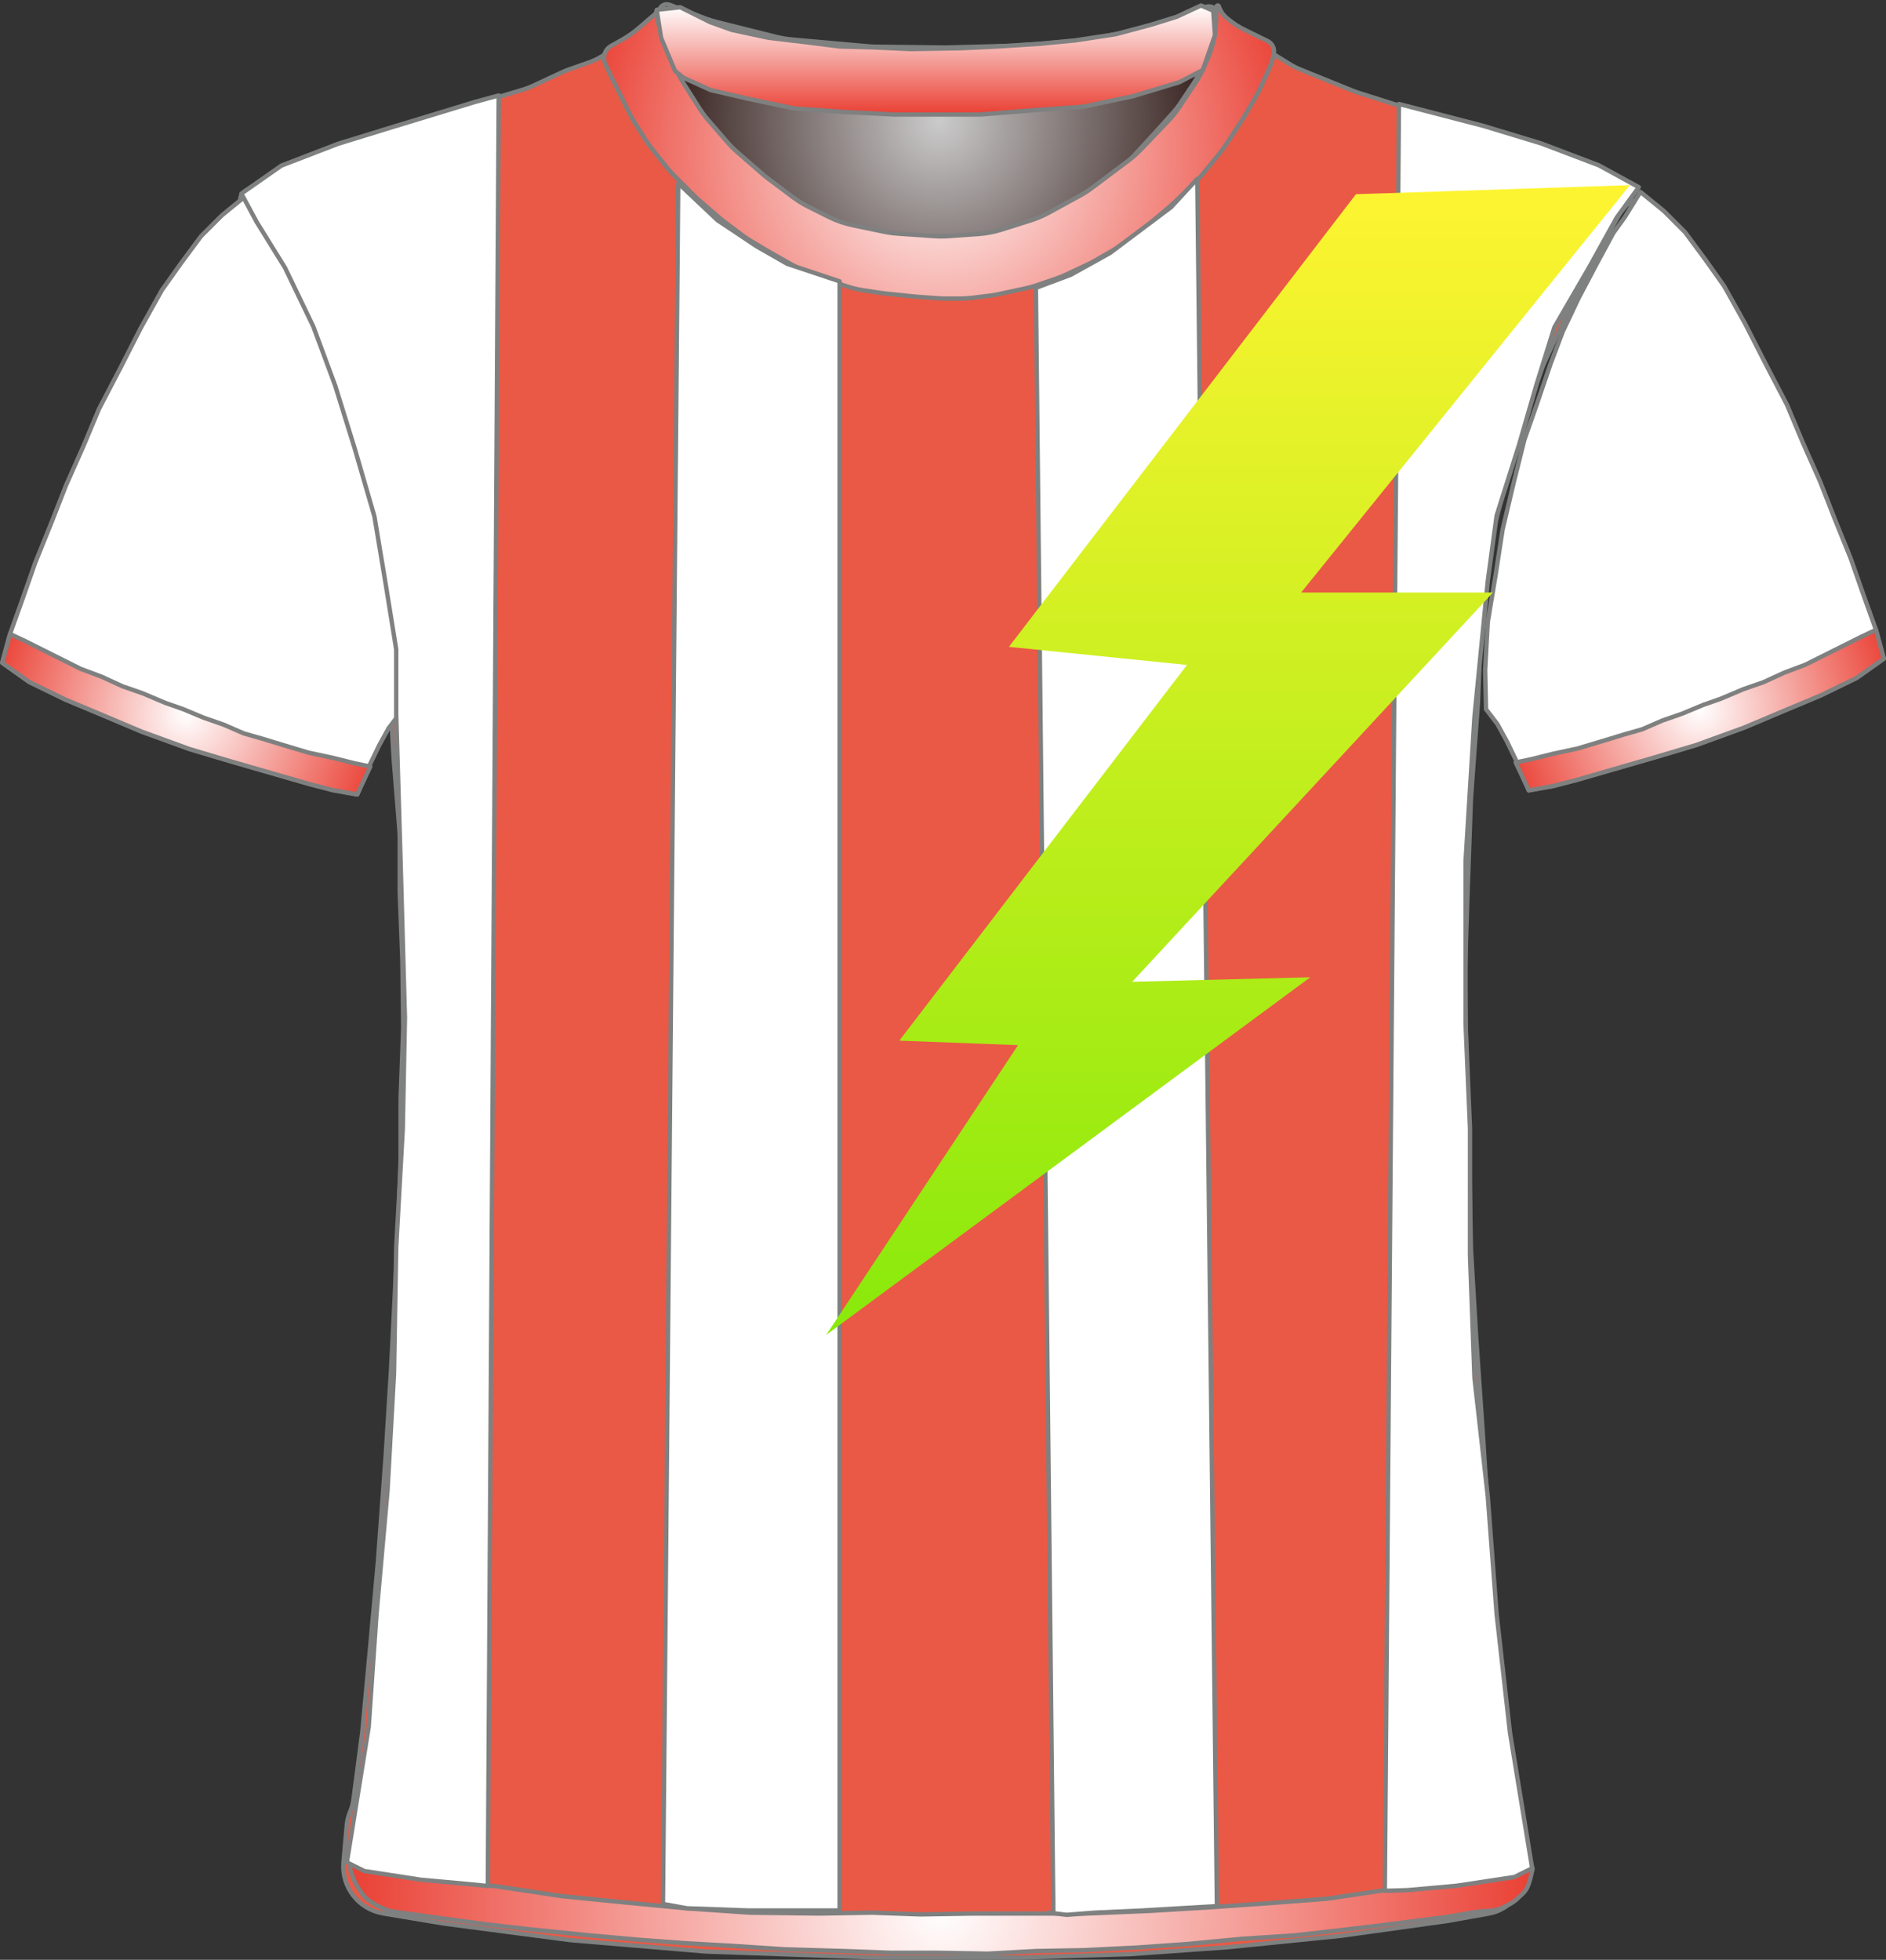 <?xml version="1.0" encoding="UTF-8" standalone="no"?>
<!DOCTYPE svg PUBLIC "-//W3C//DTD SVG 1.1//EN" "http://www.w3.org/Graphics/SVG/1.1/DTD/svg11.dtd">
<svg xmlns="http://www.w3.org/2000/svg" xmlns:xl="http://www.w3.org/1999/xlink" version="1.1" viewBox="-1339.5 -162.5 432.405 449.309" width="432.405pt" height="449.309pt" xmlns:dc="http://purl.org/dc/elements/1.1/">
  <rect x="-1339.5" y="-162.5" width="432.405" height="449.309" fill="#333333" stroke="none"/>
  <defs>
    <radialGradient cx="0" cy="0" r="1" id="Gradient" gradientUnits="userSpaceOnUse">
      <stop offset="0" stop-color="#cbcbcb"/>
      <stop offset="1" stop-color="#220a07"/>
    </radialGradient>
    <radialGradient id="Obj_Gradient" xl:href="#Gradient" gradientTransform="translate(-1124.241 -134.6) scale(70.263)"/>
    <radialGradient cx="0" cy="0" r="1" id="Gradient_2" gradientUnits="userSpaceOnUse">
      <stop offset="0" stop-color="white"/>
      <stop offset="1" stop-color="#ea3f33"/>
    </radialGradient>
    <radialGradient id="Obj_Gradient_2" xl:href="#Gradient_2" gradientTransform="translate(-1296.8 1.246) scale(46.037)"/>
    <radialGradient id="Obj_Gradient_3" xl:href="#Gradient_2" gradientTransform="translate(-949.795 .303) scale(46.037)"/>
    <radialGradient id="Obj_Gradient_4" xl:href="#Gradient_2" gradientTransform="translate(-1124.213 -127.645) scale(83.835)"/>
    <linearGradient x1="0" x2="1" id="Gradient_3" gradientUnits="userSpaceOnUse">
      <stop offset="0" stop-color="white"/>
      <stop offset="1" stop-color="#ea3f33"/>
    </linearGradient>
    <linearGradient id="Obj_Gradient_5" xl:href="#Gradient_3" gradientTransform="translate(-1124.941 -161.244) rotate(90) scale(25)"/>
    <radialGradient id="Obj_Gradient_6" xl:href="#Gradient_2" gradientTransform="translate(-1123.67 274.983) scale(135.941)"/>
    <linearGradient x1="0" x2="1" id="Gradient_4" gradientUnits="userSpaceOnUse">
      <stop offset="0" stop-color="#fef431"/>
      <stop offset="1" stop-color="#89e90b"/>
    </linearGradient>
    <linearGradient id="Obj_Gradient_7" xl:href="#Gradient_4" gradientTransform="translate(-1057.935 -120.053) rotate(90) scale(263.585)"/>
  </defs>
  <g stroke="none" stroke-opacity="1" stroke-dasharray="none" fill="none" fill-opacity="1">
    <title>Lienzo 17</title>
    <rect fill="white" width="432.405" height="449.309"/>
    <g>
      <title>Capa 1</title>
      <path d="M -1185.994 -161.41 L -1177.829 -158.292 C -1176.971 -157.964 -1176.094 -157.688 -1175.203 -157.466 L -1161.486 -154.036 C -1160.324 -153.746 -1159.142 -153.547 -1157.949 -153.44 L -1140.423 -151.879 C -1139.835 -151.826 -1139.245 -151.796 -1138.655 -151.789 L -1123.176 -151.605 C -1122.886 -151.602 -1122.596 -151.604 -1122.305 -151.611 L -1107.882 -151.986 C -1107.521 -151.995 -1107.161 -152.013 -1106.801 -152.04 L -1092.429 -153.091 C -1091.438 -153.164 -1090.452 -153.3 -1089.479 -153.5 L -1077.906 -155.878 C -1076.864 -156.093 -1075.838 -156.379 -1074.835 -156.735 L -1063.083 -160.91 C -1061.993 -161.297 -1060.79 -160.766 -1060.341 -159.7 L -1060.341 -159.7 C -1059.819 -158.46 -1059.667 -157.095 -1059.903 -155.771 L -1060.084 -154.76 C -1060.387 -153.059 -1060.882 -151.397 -1061.558 -149.807 L -1063.101 -146.176 C -1063.66 -144.861 -1064.339 -143.602 -1065.131 -142.414 L -1068.817 -136.885 C -1069.565 -135.764 -1070.409 -134.71 -1071.341 -133.737 L -1077.637 -127.162 C -1078.505 -126.256 -1079.445 -125.422 -1080.449 -124.668 L -1088.824 -118.387 C -1089.701 -117.73 -1090.623 -117.136 -1091.584 -116.61 L -1098.769 -112.679 C -1100.081 -111.961 -1101.458 -111.373 -1102.884 -110.923 L -1109.556 -108.816 C -1111.273 -108.274 -1113.048 -107.935 -1114.844 -107.807 L -1121.73 -107.315 C -1122.803 -107.238 -1123.879 -107.237 -1124.951 -107.311 L -1133.388 -107.893 C -1134.422 -107.964 -1135.45 -108.105 -1136.465 -108.315 L -1143.6 -109.792 C -1145.552 -110.195 -1147.444 -110.851 -1149.226 -111.743 L -1153.886 -114.073 C -1155.12 -114.69 -1156.296 -115.416 -1157.4 -116.244 L -1163.082 -120.506 C -1163.521 -120.835 -1163.948 -121.18 -1164.363 -121.54 L -1170.118 -126.538 C -1170.932 -127.245 -1171.696 -128.009 -1172.403 -128.823 L -1176.808 -133.896 C -1177.562 -134.764 -1178.25 -135.688 -1178.866 -136.659 L -1182.6 -142.547 C -1182.96 -143.115 -1183.296 -143.699 -1183.605 -144.297 L -1185.225 -147.43 C -1185.834 -148.608 -1186.341 -149.836 -1186.738 -151.101 L -1188.018 -155.174 C -1188.233 -155.858 -1188.416 -156.551 -1188.566 -157.251 L -1188.641 -157.6 C -1188.835 -158.508 -1188.728 -159.456 -1188.335 -160.297 L -1188.241 -160.5 C -1187.846 -161.345 -1186.866 -161.742 -1185.994 -161.41 Z" fill="url(#Obj_Gradient)"/>
      <path d="M -1185.994 -161.41 L -1177.829 -158.292 C -1176.971 -157.964 -1176.094 -157.688 -1175.203 -157.466 L -1161.486 -154.036 C -1160.324 -153.746 -1159.142 -153.547 -1157.949 -153.44 L -1140.423 -151.879 C -1139.835 -151.826 -1139.245 -151.796 -1138.655 -151.789 L -1123.176 -151.605 C -1122.886 -151.602 -1122.596 -151.604 -1122.305 -151.611 L -1107.882 -151.986 C -1107.521 -151.995 -1107.161 -152.013 -1106.801 -152.04 L -1092.429 -153.091 C -1091.438 -153.164 -1090.452 -153.3 -1089.479 -153.5 L -1077.906 -155.878 C -1076.864 -156.093 -1075.838 -156.379 -1074.835 -156.735 L -1063.083 -160.91 C -1061.993 -161.297 -1060.79 -160.766 -1060.341 -159.7 L -1060.341 -159.7 C -1059.819 -158.46 -1059.667 -157.095 -1059.903 -155.771 L -1060.084 -154.76 C -1060.387 -153.059 -1060.882 -151.397 -1061.558 -149.807 L -1063.101 -146.176 C -1063.66 -144.861 -1064.339 -143.602 -1065.131 -142.414 L -1068.817 -136.885 C -1069.565 -135.764 -1070.409 -134.71 -1071.341 -133.737 L -1077.637 -127.162 C -1078.505 -126.256 -1079.445 -125.422 -1080.449 -124.668 L -1088.824 -118.387 C -1089.701 -117.73 -1090.623 -117.136 -1091.584 -116.61 L -1098.769 -112.679 C -1100.081 -111.961 -1101.458 -111.373 -1102.884 -110.923 L -1109.556 -108.816 C -1111.273 -108.274 -1113.048 -107.935 -1114.844 -107.807 L -1121.73 -107.315 C -1122.803 -107.238 -1123.879 -107.237 -1124.951 -107.311 L -1133.388 -107.893 C -1134.422 -107.964 -1135.45 -108.105 -1136.465 -108.315 L -1143.6 -109.792 C -1145.552 -110.195 -1147.444 -110.851 -1149.226 -111.743 L -1153.886 -114.073 C -1155.12 -114.69 -1156.296 -115.416 -1157.4 -116.244 L -1163.082 -120.506 C -1163.521 -120.835 -1163.948 -121.18 -1164.363 -121.54 L -1170.118 -126.538 C -1170.932 -127.245 -1171.696 -128.009 -1172.403 -128.823 L -1176.808 -133.896 C -1177.562 -134.764 -1178.25 -135.688 -1178.866 -136.659 L -1182.6 -142.547 C -1182.96 -143.115 -1183.296 -143.699 -1183.605 -144.297 L -1185.225 -147.43 C -1185.834 -148.608 -1186.341 -149.836 -1186.738 -151.101 L -1188.018 -155.174 C -1188.233 -155.858 -1188.416 -156.551 -1188.566 -157.251 L -1188.641 -157.6 C -1188.835 -158.508 -1188.728 -159.456 -1188.335 -160.297 L -1188.241 -160.5 C -1187.846 -161.345 -1186.866 -161.742 -1185.994 -161.41 Z" stroke="#7f8080" stroke-linecap="round" stroke-linejoin="round" stroke-width="1"/>
      <path d="M -1251.67 276.173 L -1237.928 278.463 C -1237.744 278.494 -1237.56 278.521 -1237.376 278.545 L -1209.023 282.261 C -1208.776 282.293 -1208.529 282.32 -1208.281 282.34 L -1178.038 284.877 C -1177.781 284.898 -1177.524 284.914 -1177.266 284.923 L -1138.335 286.299 C -1138.147 286.306 -1137.958 286.309 -1137.77 286.309 L -1106.303 286.309 C -1106.136 286.309 -1105.969 286.307 -1105.803 286.301 L -1080.768 285.519 C -1080.558 285.512 -1080.348 285.502 -1080.138 285.487 L -1058.09 283.926 C -1057.932 283.915 -1057.774 283.901 -1057.616 283.885 L -1032.355 281.34 C -1032.153 281.319 -1031.952 281.295 -1031.751 281.267 L -1007.959 277.952 C -1007.755 277.923 -1007.551 277.891 -1007.348 277.855 L -998.153 276.209 C -992.826 275.256 -989.175 270.302 -989.841 264.932 L -992.049 247.141 C -992.051 247.12 -992.054 247.099 -992.056 247.077 L -995.62 217.379 C -995.642 217.199 -995.66 217.019 -995.676 216.839 L -998.038 189.28 C -998.048 189.166 -998.056 189.052 -998.064 188.939 L -999.45 167.347 C -999.452 167.322 -999.453 167.297 -999.455 167.271 L -1001.047 144.185 C -1001.051 144.134 -1001.054 144.084 -1001.057 144.033 L -1002.234 124.231 C -1002.246 124.016 -1002.255 123.802 -1002.259 123.587 L -1002.651 102.992 C -1002.652 102.937 -1002.653 102.882 -1002.655 102.826 L -1003.25 82.592 C -1003.252 82.537 -1003.253 82.482 -1003.254 82.426 L -1003.645 61.917 C -1003.65 61.645 -1003.648 61.373 -1003.64 61.102 L -1003.054 42.742 C -1003.053 42.72 -1003.052 42.698 -1003.051 42.676 L -1002.263 20.807 C -1002.256 20.608 -1002.245 20.41 -1002.231 20.212 L -1000.673 -1.009 C -1000.659 -1.197 -1000.649 -1.385 -1000.642 -1.574 L -999.887 -21.472 C -999.864 -22.084 -999.806 -22.694 -999.713 -23.299 L -996.974 -41.103 C -996.893 -41.628 -996.786 -42.149 -996.654 -42.663 L -992.025 -60.621 C -991.91 -61.067 -991.776 -61.509 -991.623 -61.944 L -985.902 -78.183 C -985.736 -78.655 -985.548 -79.118 -985.338 -79.572 L -979.807 -91.557 C -979.704 -91.78 -979.596 -92 -979.483 -92.217 L -974.121 -102.559 C -974.076 -102.647 -974.029 -102.734 -973.982 -102.822 L -968.766 -112.439 C -968.028 -113.798 -967.079 -115.031 -965.953 -116.091 L -965.953 -116.091 C -965.277 -116.726 -965.245 -117.789 -965.881 -118.464 C -966.005 -118.596 -966.15 -118.707 -966.31 -118.793 L -969.525 -120.515 C -969.743 -120.632 -969.965 -120.744 -970.188 -120.851 L -978.042 -124.6 C -978.449 -124.794 -978.864 -124.971 -979.285 -125.13 L -988.96 -128.78 C -989.155 -128.854 -989.351 -128.924 -989.549 -128.99 L -1002.244 -133.221 C -1002.383 -133.268 -1002.523 -133.312 -1002.663 -133.355 L -1015.547 -137.259 C -1015.617 -137.28 -1015.688 -137.302 -1015.758 -137.324 L -1028.262 -141.303 C -1028.656 -141.428 -1029.044 -141.569 -1029.427 -141.724 L -1041.403 -146.584 C -1042.235 -146.921 -1043.036 -147.328 -1043.8 -147.8 L -1053.419 -153.746 C -1053.575 -153.843 -1053.729 -153.942 -1053.881 -154.043 L -1058.771 -157.303 C -1059.753 -157.958 -1060.624 -158.763 -1061.353 -159.691 L -1061.353 -159.691 C -1061.458 -159.825 -1061.653 -159.849 -1061.787 -159.743 C -1061.89 -159.662 -1061.931 -159.526 -1061.89 -159.402 L -1061.753 -158.991 C -1061.293 -157.613 -1061.189 -156.142 -1061.449 -154.713 L -1061.844 -152.54 C -1062.115 -151.048 -1062.597 -149.602 -1063.275 -148.246 L -1064.807 -145.182 C -1065.104 -144.588 -1065.437 -144.014 -1065.805 -143.462 L -1069.009 -138.656 C -1069.438 -138.014 -1069.912 -137.403 -1070.429 -136.828 L -1074.991 -131.759 C -1075.032 -131.714 -1075.073 -131.668 -1075.115 -131.623 L -1081.109 -125.115 C -1081.737 -124.434 -1082.423 -123.808 -1083.159 -123.245 L -1088.183 -119.403 C -1088.629 -119.062 -1089.093 -118.744 -1089.572 -118.452 L -1096.059 -114.497 C -1096.72 -114.093 -1097.411 -113.739 -1098.124 -113.435 L -1105.239 -110.407 C -1106.047 -110.064 -1106.881 -109.787 -1107.734 -109.58 L -1111.813 -108.591 C -1112.638 -108.391 -1113.478 -108.257 -1114.324 -108.191 L -1120.024 -107.74 C -1120.443 -107.707 -1120.863 -107.691 -1121.283 -107.691 L -1128.315 -107.691 C -1129.073 -107.691 -1129.829 -107.745 -1130.578 -107.852 L -1138.525 -108.987 C -1139.01 -109.056 -1139.491 -109.148 -1139.968 -109.261 L -1145.929 -110.68 C -1147.075 -110.953 -1148.187 -111.352 -1149.245 -111.868 L -1155.525 -114.935 C -1156.01 -115.172 -1156.482 -115.433 -1156.941 -115.718 L -1161.153 -118.332 C -1161.752 -118.704 -1162.326 -119.115 -1162.871 -119.563 L -1167.317 -123.215 C -1167.541 -123.399 -1167.759 -123.589 -1167.973 -123.784 L -1171.775 -127.27 C -1172.226 -127.683 -1172.654 -128.123 -1173.054 -128.585 L -1177.173 -133.338 C -1177.493 -133.706 -1177.795 -134.089 -1178.079 -134.485 L -1182.509 -140.655 C -1183.004 -141.345 -1183.443 -142.072 -1183.823 -142.831 L -1186.399 -147.984 C -1186.435 -148.055 -1186.47 -148.127 -1186.504 -148.198 L -1187.753 -150.791 C -1188.603 -152.558 -1188.959 -154.522 -1188.781 -156.475 L -1188.601 -158.457 C -1188.577 -158.719 -1188.77 -158.951 -1189.032 -158.975 C -1189.195 -158.989 -1189.353 -158.92 -1189.453 -158.791 L -1189.453 -158.791 C -1190.116 -157.928 -1190.896 -157.162 -1191.771 -156.515 L -1195.667 -153.628 C -1195.791 -153.537 -1195.916 -153.447 -1196.042 -153.359 L -1200.664 -150.137 C -1201.851 -149.31 -1203.144 -148.648 -1204.509 -148.168 L -1209.116 -146.55 C -1209.607 -146.377 -1210.089 -146.181 -1210.56 -145.962 L -1217.407 -142.777 C -1218.103 -142.453 -1218.822 -142.18 -1219.557 -141.959 L -1230.428 -138.698 C -1230.444 -138.693 -1230.461 -138.688 -1230.478 -138.683 L -1241.446 -135.354 C -1241.584 -135.312 -1241.721 -135.268 -1241.858 -135.222 L -1254.779 -130.915 C -1254.828 -130.899 -1254.877 -130.883 -1254.927 -130.867 L -1266.294 -127.2 C -1266.932 -126.994 -1267.557 -126.748 -1268.165 -126.464 L -1276.097 -122.751 C -1276.467 -122.578 -1276.831 -122.39 -1277.187 -122.189 L -1283.133 -118.828 C -1284.386 -118.12 -1284.828 -116.53 -1284.119 -115.277 C -1284.042 -115.14 -1283.953 -115.011 -1283.853 -114.891 L -1282.988 -113.854 C -1282.234 -112.948 -1281.581 -111.961 -1281.043 -110.912 L -1277.966 -104.912 C -1277.89 -104.764 -1277.813 -104.618 -1277.733 -104.474 L -1273.778 -97.317 C -1273.694 -97.166 -1273.613 -97.014 -1273.535 -96.86 L -1269.427 -88.822 C -1269.177 -88.335 -1268.954 -87.835 -1268.756 -87.325 L -1265.273 -78.343 C -1265.259 -78.308 -1265.246 -78.273 -1265.232 -78.239 L -1261.636 -69.153 C -1261.514 -68.845 -1261.401 -68.533 -1261.299 -68.218 L -1258.677 -60.165 C -1258.661 -60.116 -1258.645 -60.066 -1258.629 -60.016 L -1255.557 -50.258 C -1255.354 -49.614 -1255.193 -48.958 -1255.073 -48.293 L -1253.087 -37.283 C -1253.064 -37.155 -1253.043 -37.026 -1253.023 -36.897 L -1251.317 -25.904 C -1251.274 -25.629 -1251.238 -25.352 -1251.21 -25.075 L -1250.323 -16.378 C -1250.276 -15.92 -1250.249 -15.46 -1250.242 -15 L -1250.058 -3.024 C -1250.054 -2.802 -1250.046 -2.58 -1250.034 -2.358 L -1249.263 11.124 C -1249.256 11.247 -1249.248 11.371 -1249.238 11.494 L -1247.904 28.069 C -1247.87 28.495 -1247.853 28.924 -1247.853 29.352 L -1247.853 41.802 C -1247.853 42.007 -1247.849 42.212 -1247.841 42.416 L -1247.26 57.506 C -1247.255 57.641 -1247.252 57.777 -1247.25 57.913 L -1247.058 72.709 C -1247.054 72.976 -1247.058 73.242 -1247.067 73.509 L -1247.642 89.013 C -1247.649 89.21 -1247.653 89.408 -1247.653 89.605 L -1247.653 103.202 C -1247.653 103.407 -1247.657 103.612 -1247.664 103.817 L -1248.25 119.031 C -1248.252 119.083 -1248.254 119.135 -1248.256 119.187 L -1249.052 135.69 C -1249.052 135.703 -1249.053 135.716 -1249.054 135.729 L -1249.848 151.42 C -1249.851 151.479 -1249.854 151.539 -1249.858 151.598 L -1251.047 170.819 C -1251.051 170.879 -1251.055 170.939 -1251.059 170.999 L -1252.842 195.369 C -1252.849 195.462 -1252.857 195.556 -1252.865 195.65 L -1254.651 215.294 C -1254.652 215.304 -1254.653 215.314 -1254.654 215.324 L -1256.425 234.409 C -1256.443 234.609 -1256.466 234.809 -1256.492 235.008 L -1258.453 249.981 C -1258.585 250.995 -1258.854 251.987 -1259.253 252.929 L -1259.253 252.929 C -1259.65 253.87 -1259.899 254.867 -1259.99 255.884 L -1260.753 264.429 C -1261.26 270.116 -1257.302 275.234 -1251.67 276.173 Z" fill="#ea5945"/>
      <path d="M -1251.67 276.173 L -1237.928 278.463 C -1237.744 278.494 -1237.56 278.521 -1237.376 278.545 L -1209.023 282.261 C -1208.776 282.293 -1208.529 282.32 -1208.281 282.34 L -1178.038 284.877 C -1177.781 284.898 -1177.524 284.914 -1177.266 284.923 L -1138.335 286.299 C -1138.147 286.306 -1137.958 286.309 -1137.77 286.309 L -1106.303 286.309 C -1106.136 286.309 -1105.969 286.307 -1105.803 286.301 L -1080.768 285.519 C -1080.558 285.512 -1080.348 285.502 -1080.138 285.487 L -1058.09 283.926 C -1057.932 283.915 -1057.774 283.901 -1057.616 283.885 L -1032.355 281.34 C -1032.153 281.319 -1031.952 281.295 -1031.751 281.267 L -1007.959 277.952 C -1007.755 277.923 -1007.551 277.891 -1007.348 277.855 L -998.153 276.209 C -992.826 275.256 -989.175 270.302 -989.841 264.932 L -992.049 247.141 C -992.051 247.12 -992.054 247.099 -992.056 247.077 L -995.62 217.379 C -995.642 217.199 -995.66 217.019 -995.676 216.839 L -998.038 189.28 C -998.048 189.166 -998.056 189.052 -998.064 188.939 L -999.45 167.347 C -999.452 167.322 -999.453 167.297 -999.455 167.271 L -1001.047 144.185 C -1001.051 144.134 -1001.054 144.084 -1001.057 144.033 L -1002.234 124.231 C -1002.246 124.016 -1002.255 123.802 -1002.259 123.587 L -1002.651 102.992 C -1002.652 102.937 -1002.653 102.882 -1002.655 102.826 L -1003.25 82.592 C -1003.252 82.537 -1003.253 82.482 -1003.254 82.426 L -1003.645 61.917 C -1003.65 61.645 -1003.648 61.373 -1003.64 61.102 L -1003.054 42.742 C -1003.053 42.72 -1003.052 42.698 -1003.051 42.676 L -1002.263 20.807 C -1002.256 20.608 -1002.245 20.41 -1002.231 20.212 L -1000.673 -1.009 C -1000.659 -1.197 -1000.649 -1.385 -1000.642 -1.574 L -999.887 -21.472 C -999.864 -22.084 -999.806 -22.694 -999.713 -23.299 L -996.974 -41.103 C -996.893 -41.628 -996.786 -42.149 -996.654 -42.663 L -992.025 -60.621 C -991.91 -61.067 -991.776 -61.509 -991.623 -61.944 L -985.902 -78.183 C -985.736 -78.655 -985.548 -79.118 -985.338 -79.572 L -979.807 -91.557 C -979.704 -91.78 -979.596 -92 -979.483 -92.217 L -974.121 -102.559 C -974.076 -102.647 -974.029 -102.734 -973.982 -102.822 L -968.766 -112.439 C -968.028 -113.798 -967.079 -115.031 -965.953 -116.091 L -965.953 -116.091 C -965.277 -116.726 -965.245 -117.789 -965.881 -118.464 C -966.005 -118.596 -966.15 -118.707 -966.31 -118.793 L -969.525 -120.515 C -969.743 -120.632 -969.965 -120.744 -970.188 -120.851 L -978.042 -124.6 C -978.449 -124.794 -978.864 -124.971 -979.285 -125.13 L -988.96 -128.78 C -989.155 -128.854 -989.351 -128.924 -989.549 -128.99 L -1002.244 -133.221 C -1002.383 -133.268 -1002.523 -133.312 -1002.663 -133.355 L -1015.547 -137.259 C -1015.617 -137.28 -1015.688 -137.302 -1015.758 -137.324 L -1028.262 -141.303 C -1028.656 -141.428 -1029.044 -141.569 -1029.427 -141.724 L -1041.403 -146.584 C -1042.235 -146.921 -1043.036 -147.328 -1043.8 -147.8 L -1053.419 -153.746 C -1053.575 -153.843 -1053.729 -153.942 -1053.881 -154.043 L -1058.771 -157.303 C -1059.753 -157.958 -1060.624 -158.763 -1061.353 -159.691 L -1061.353 -159.691 C -1061.458 -159.825 -1061.653 -159.849 -1061.787 -159.743 C -1061.89 -159.662 -1061.931 -159.526 -1061.89 -159.402 L -1061.753 -158.991 C -1061.293 -157.613 -1061.189 -156.142 -1061.449 -154.713 L -1061.844 -152.54 C -1062.115 -151.048 -1062.597 -149.602 -1063.275 -148.246 L -1064.807 -145.182 C -1065.104 -144.588 -1065.437 -144.014 -1065.805 -143.462 L -1069.009 -138.656 C -1069.438 -138.014 -1069.912 -137.403 -1070.429 -136.828 L -1074.991 -131.759 C -1075.032 -131.714 -1075.073 -131.668 -1075.115 -131.623 L -1081.109 -125.115 C -1081.737 -124.434 -1082.423 -123.808 -1083.159 -123.245 L -1088.183 -119.403 C -1088.629 -119.062 -1089.093 -118.744 -1089.572 -118.452 L -1096.059 -114.497 C -1096.72 -114.093 -1097.411 -113.739 -1098.124 -113.435 L -1105.239 -110.407 C -1106.047 -110.064 -1106.881 -109.787 -1107.734 -109.58 L -1111.813 -108.591 C -1112.638 -108.391 -1113.478 -108.257 -1114.324 -108.191 L -1120.024 -107.74 C -1120.443 -107.707 -1120.863 -107.691 -1121.283 -107.691 L -1128.315 -107.691 C -1129.073 -107.691 -1129.829 -107.745 -1130.578 -107.852 L -1138.525 -108.987 C -1139.01 -109.056 -1139.491 -109.148 -1139.968 -109.261 L -1145.929 -110.68 C -1147.075 -110.953 -1148.187 -111.352 -1149.245 -111.868 L -1155.525 -114.935 C -1156.01 -115.172 -1156.482 -115.433 -1156.941 -115.718 L -1161.153 -118.332 C -1161.752 -118.704 -1162.326 -119.115 -1162.871 -119.563 L -1167.317 -123.215 C -1167.541 -123.399 -1167.759 -123.589 -1167.973 -123.784 L -1171.775 -127.27 C -1172.226 -127.683 -1172.654 -128.123 -1173.054 -128.585 L -1177.173 -133.338 C -1177.493 -133.706 -1177.795 -134.089 -1178.079 -134.485 L -1182.509 -140.655 C -1183.004 -141.345 -1183.443 -142.072 -1183.823 -142.831 L -1186.399 -147.984 C -1186.435 -148.055 -1186.47 -148.127 -1186.504 -148.198 L -1187.753 -150.791 C -1188.603 -152.558 -1188.959 -154.522 -1188.781 -156.475 L -1188.601 -158.457 C -1188.577 -158.719 -1188.77 -158.951 -1189.032 -158.975 C -1189.195 -158.989 -1189.353 -158.92 -1189.453 -158.791 L -1189.453 -158.791 C -1190.116 -157.928 -1190.896 -157.162 -1191.771 -156.515 L -1195.667 -153.628 C -1195.791 -153.537 -1195.916 -153.447 -1196.042 -153.359 L -1200.664 -150.137 C -1201.851 -149.31 -1203.144 -148.648 -1204.509 -148.168 L -1209.116 -146.55 C -1209.607 -146.377 -1210.089 -146.181 -1210.56 -145.962 L -1217.407 -142.777 C -1218.103 -142.453 -1218.822 -142.18 -1219.557 -141.959 L -1230.428 -138.698 C -1230.444 -138.693 -1230.461 -138.688 -1230.478 -138.683 L -1241.446 -135.354 C -1241.584 -135.312 -1241.721 -135.268 -1241.858 -135.222 L -1254.779 -130.915 C -1254.828 -130.899 -1254.877 -130.883 -1254.927 -130.867 L -1266.294 -127.2 C -1266.932 -126.994 -1267.557 -126.748 -1268.165 -126.464 L -1276.097 -122.751 C -1276.467 -122.578 -1276.831 -122.39 -1277.187 -122.189 L -1283.133 -118.828 C -1284.386 -118.12 -1284.828 -116.53 -1284.119 -115.277 C -1284.042 -115.14 -1283.953 -115.011 -1283.853 -114.891 L -1282.988 -113.854 C -1282.234 -112.948 -1281.581 -111.961 -1281.043 -110.912 L -1277.966 -104.912 C -1277.89 -104.764 -1277.813 -104.618 -1277.733 -104.474 L -1273.778 -97.317 C -1273.694 -97.166 -1273.613 -97.014 -1273.535 -96.86 L -1269.427 -88.822 C -1269.177 -88.335 -1268.954 -87.835 -1268.756 -87.325 L -1265.273 -78.343 C -1265.259 -78.308 -1265.246 -78.273 -1265.232 -78.239 L -1261.636 -69.153 C -1261.514 -68.845 -1261.401 -68.533 -1261.299 -68.218 L -1258.677 -60.165 C -1258.661 -60.116 -1258.645 -60.066 -1258.629 -60.016 L -1255.557 -50.258 C -1255.354 -49.614 -1255.193 -48.958 -1255.073 -48.293 L -1253.087 -37.283 C -1253.064 -37.155 -1253.043 -37.026 -1253.023 -36.897 L -1251.317 -25.904 C -1251.274 -25.629 -1251.238 -25.352 -1251.21 -25.075 L -1250.323 -16.378 C -1250.276 -15.92 -1250.249 -15.46 -1250.242 -15 L -1250.058 -3.024 C -1250.054 -2.802 -1250.046 -2.58 -1250.034 -2.358 L -1249.263 11.124 C -1249.256 11.247 -1249.248 11.371 -1249.238 11.494 L -1247.904 28.069 C -1247.87 28.495 -1247.853 28.924 -1247.853 29.352 L -1247.853 41.802 C -1247.853 42.007 -1247.849 42.212 -1247.841 42.416 L -1247.26 57.506 C -1247.255 57.641 -1247.252 57.777 -1247.25 57.913 L -1247.058 72.709 C -1247.054 72.976 -1247.058 73.242 -1247.067 73.509 L -1247.642 89.013 C -1247.649 89.21 -1247.653 89.408 -1247.653 89.605 L -1247.653 103.202 C -1247.653 103.407 -1247.657 103.612 -1247.664 103.817 L -1248.25 119.031 C -1248.252 119.083 -1248.254 119.135 -1248.256 119.187 L -1249.052 135.69 C -1249.052 135.703 -1249.053 135.716 -1249.054 135.729 L -1249.848 151.42 C -1249.851 151.479 -1249.854 151.539 -1249.858 151.598 L -1251.047 170.819 C -1251.051 170.879 -1251.055 170.939 -1251.059 170.999 L -1252.842 195.369 C -1252.849 195.462 -1252.857 195.556 -1252.865 195.65 L -1254.651 215.294 C -1254.652 215.304 -1254.653 215.314 -1254.654 215.324 L -1256.425 234.409 C -1256.443 234.609 -1256.466 234.809 -1256.492 235.008 L -1258.453 249.981 C -1258.585 250.995 -1258.854 251.987 -1259.253 252.929 L -1259.253 252.929 C -1259.65 253.87 -1259.899 254.867 -1259.99 255.884 L -1260.753 264.429 C -1261.26 270.116 -1257.302 275.234 -1251.67 276.173 Z" stroke="#7f8080" stroke-linecap="round" stroke-linejoin="round" stroke-width="1"/>
      <path d="M -1339 -10.554 L -1332.8 -6.154 L -1324.6 -2.154 L -1316 1.446 L -1307 5.246 L -1296 9.246 L -1286.6 12.046 L -1277.6 14.646 L -1268.6 17.246 L -1263.2 18.646 L -1257.6 19.646 L -1255.2 13.846 L -1252.6 8.446 L -1250.4 4.446 L -1247.8 1.046 L -1247.6 -7.954 L -1248.2 -18.954 L -1250 -29.754 L -1251.6 -40.154 L -1254.2 -51.154 L -1256.6 -60.754 L -1259.4 -68.754 L -1262.6 -78.154 L -1265.4 -85.554 L -1269 -93.154 L -1273 -100.754 L -1277 -108.154 L -1279.6 -111.754 L -1283.2 -117.554 L -1288.6 -113.154 L -1293.4 -108.354 L -1298 -102.154 L -1302.4 -95.954 L -1307.2 -87.354 L -1312 -77.954 L -1316.8 -68.754 L -1320.4 -60.154 L -1324.4 -51.154 L -1327.6 -42.954 L -1331.4 -33.554 L -1334.2 -25.554 L -1337.2 -17.154 Z" fill="white"/>
      <path d="M -1339 -10.554 L -1332.8 -6.154 L -1324.6 -2.154 L -1316 1.446 L -1307 5.246 L -1296 9.246 L -1286.6 12.046 L -1277.6 14.646 L -1268.6 17.246 L -1263.2 18.646 L -1257.6 19.646 L -1255.2 13.846 L -1252.6 8.446 L -1250.4 4.446 L -1247.8 1.046 L -1247.6 -7.954 L -1248.2 -18.954 L -1250 -29.754 L -1251.6 -40.154 L -1254.2 -51.154 L -1256.6 -60.754 L -1259.4 -68.754 L -1262.6 -78.154 L -1265.4 -85.554 L -1269 -93.154 L -1273 -100.754 L -1277 -108.154 L -1279.6 -111.754 L -1283.2 -117.554 L -1288.6 -113.154 L -1293.4 -108.354 L -1298 -102.154 L -1302.4 -95.954 L -1307.2 -87.354 L -1312 -77.954 L -1316.8 -68.754 L -1320.4 -60.154 L -1324.4 -51.154 L -1327.6 -42.954 L -1331.4 -33.554 L -1334.2 -25.554 L -1337.2 -17.154 Z" stroke="#7f8080" stroke-linecap="round" stroke-linejoin="round" stroke-width="1"/>
      <path d="M -907.595 -11.497 L -913.795 -7.097 L -921.995 -3.097 L -930.595 .503 L -939.595 4.303 L -950.595 8.303 L -959.995 11.103 L -968.995 13.703 L -977.995 16.303 L -983.395 17.703 L -988.995 18.703 L -991.395 12.903 L -993.995 7.503 L -996.195 3.503 L -998.795 .103 L -998.995 -8.897 L -998.395 -19.897 L -996.595 -30.697 L -994.995 -41.097 L -992.395 -52.097 L -989.995 -61.697 L -987.195 -69.697 L -983.995 -79.097 L -981.195 -86.497 L -977.595 -94.097 L -973.595 -101.697 L -969.595 -109.097 L -966.995 -112.697 L -963.395 -118.497 L -957.995 -114.097 L -953.195 -109.297 L -948.595 -103.097 L -944.195 -96.897 L -939.395 -88.297 L -934.595 -78.897 L -929.795 -69.697 L -926.195 -61.097 L -922.195 -52.097 L -918.995 -43.897 L -915.195 -34.497 L -912.395 -26.497 L -909.395 -18.097 Z" fill="white"/>
      <path d="M -907.595 -11.497 L -913.795 -7.097 L -921.995 -3.097 L -930.595 .503 L -939.595 4.303 L -950.595 8.303 L -959.995 11.103 L -968.995 13.703 L -977.995 16.303 L -983.395 17.703 L -988.995 18.703 L -991.395 12.903 L -993.995 7.503 L -996.195 3.503 L -998.795 .103 L -998.995 -8.897 L -998.395 -19.897 L -996.595 -30.697 L -994.995 -41.097 L -992.395 -52.097 L -989.995 -61.697 L -987.195 -69.697 L -983.995 -79.097 L -981.195 -86.497 L -977.595 -94.097 L -973.595 -101.697 L -969.595 -109.097 L -966.995 -112.697 L -963.395 -118.497 L -957.995 -114.097 L -953.195 -109.297 L -948.595 -103.097 L -944.195 -96.897 L -939.395 -88.297 L -934.595 -78.897 L -929.795 -69.697 L -926.195 -61.097 L -922.195 -52.097 L -918.995 -43.897 L -915.195 -34.497 L -912.395 -26.497 L -909.395 -18.097 Z" stroke="#7f8080" stroke-linecap="round" stroke-linejoin="round" stroke-width="1"/>
      <path d="M -1339 -10.554 L -1332.8 -6.154 L -1324.6 -2.154 L -1316 1.446 L -1307 5.246 L -1296 9.246 L -1286.6 12.046 L -1277.6 14.646 L -1268.6 17.246 L -1263.2 18.646 L -1257.6 19.646 L -1254.6 13.246 L -1258.4 12.446 L -1263.2 11.246 L -1268.8 10.046 L -1274.8 8.246 L -1279.4 6.846 L -1283.6 5.646 L -1288.2 3.646 L -1292.8 2.046 L -1297.6 .046 L -1301.6 -1.354 L -1306.8 -3.554 L -1311.4 -5.154 L -1316.2 -7.354 L -1321 -9.154 L -1325 -11.154 L -1329.4 -13.354 L -1333.8 -15.554 L -1337.2 -17.154 Z" fill="url(#Obj_Gradient_2)"/>
      <path d="M -1339 -10.554 L -1332.8 -6.154 L -1324.6 -2.154 L -1316 1.446 L -1307 5.246 L -1296 9.246 L -1286.6 12.046 L -1277.6 14.646 L -1268.6 17.246 L -1263.2 18.646 L -1257.6 19.646 L -1254.6 13.246 L -1258.4 12.446 L -1263.2 11.246 L -1268.8 10.046 L -1274.8 8.246 L -1279.4 6.846 L -1283.6 5.646 L -1288.2 3.646 L -1292.8 2.046 L -1297.6 .046 L -1301.6 -1.354 L -1306.8 -3.554 L -1311.4 -5.154 L -1316.2 -7.354 L -1321 -9.154 L -1325 -11.154 L -1329.4 -13.354 L -1333.8 -15.554 L -1337.2 -17.154 Z" stroke="#7f8080" stroke-linecap="round" stroke-linejoin="round" stroke-width="1"/>
      <path d="M -907.595 -11.497 L -913.795 -7.097 L -921.995 -3.097 L -930.595 .503 L -939.595 4.303 L -950.595 8.303 L -959.995 11.103 L -968.995 13.703 L -977.995 16.303 L -983.395 17.703 L -988.995 18.703 L -991.995 12.303 L -988.195 11.503 L -983.395 10.303 L -977.795 9.103 L -971.795 7.303 L -967.195 5.903 L -962.995 4.703 L -958.395 2.703 L -953.795 1.103 L -948.995 -.897 L -944.995 -2.297 L -939.795 -4.497 L -935.195 -6.097 L -930.395 -8.297 L -925.595 -10.097 L -921.595 -12.097 L -917.195 -14.297 L -912.795 -16.497 L -909.395 -18.097 Z" fill="url(#Obj_Gradient_3)"/>
      <path d="M -907.595 -11.497 L -913.795 -7.097 L -921.995 -3.097 L -930.595 .503 L -939.595 4.303 L -950.595 8.303 L -959.995 11.103 L -968.995 13.703 L -977.995 16.303 L -983.395 17.703 L -988.995 18.703 L -991.995 12.303 L -988.195 11.503 L -983.395 10.303 L -977.795 9.103 L -971.795 7.303 L -967.195 5.903 L -962.995 4.703 L -958.395 2.703 L -953.795 1.103 L -948.995 -.897 L -944.995 -2.297 L -939.795 -4.497 L -935.195 -6.097 L -930.395 -8.297 L -925.595 -10.097 L -921.595 -12.097 L -917.195 -14.297 L -912.795 -16.497 L -909.395 -18.097 Z" stroke="#7f8080" stroke-linecap="round" stroke-linejoin="round" stroke-width="1"/>
      <path d="M -1188.428 -160.036 L -1193.157 -155.983 C -1194.307 -154.997 -1195.552 -154.127 -1196.874 -153.386 L -1199.4 -151.968 C -1200.836 -151.163 -1201.416 -149.394 -1200.738 -147.895 L -1199.72 -145.648 C -1199.598 -145.38 -1199.472 -145.113 -1199.34 -144.85 L -1197.538 -141.245 L -1195.051 -136.271 C -1194.709 -135.588 -1194.333 -134.922 -1193.925 -134.275 L -1191.599 -130.592 C -1191.158 -129.895 -1190.681 -129.222 -1190.168 -128.576 L -1186.757 -124.278 C -1186.211 -123.59 -1185.626 -122.934 -1185.005 -122.313 L -1180.339 -117.647 C -1179.938 -117.246 -1179.523 -116.86 -1179.093 -116.49 L -1174.53 -112.556 C -1174.135 -112.216 -1173.729 -111.889 -1173.312 -111.576 L -1169.337 -108.595 C -1168.671 -108.096 -1167.979 -107.633 -1167.263 -107.208 L -1163.13 -104.759 C -1163.002 -104.683 -1162.873 -104.609 -1162.743 -104.535 L -1158.046 -101.873 C -1157.308 -101.455 -1156.547 -101.078 -1155.767 -100.743 L -1152.217 -99.222 C -1151.631 -98.971 -1151.035 -98.744 -1150.43 -98.543 L -1145.412 -96.87 C -1144.165 -96.454 -1142.884 -96.146 -1141.584 -95.949 L -1137.485 -95.328 C -1137.12 -95.273 -1136.754 -95.226 -1136.387 -95.189 L -1129.505 -94.483 C -1129.26 -94.458 -1129.015 -94.437 -1128.769 -94.419 L -1124.242 -94.102 C -1123.706 -94.064 -1123.169 -94.045 -1122.632 -94.045 L -1119.37 -94.045 C -1118.416 -94.045 -1117.463 -94.105 -1116.517 -94.223 L -1112.528 -94.721 C -1111.868 -94.804 -1111.212 -94.915 -1110.562 -95.054 L -1104.48 -96.358 C -1103.586 -96.549 -1102.704 -96.794 -1101.839 -97.09 L -1097.331 -98.636 C -1096.536 -98.909 -1095.757 -99.225 -1094.997 -99.582 L -1090.163 -101.857 C -1089.613 -102.116 -1089.073 -102.396 -1088.545 -102.698 L -1084.777 -104.851 C -1084.085 -105.247 -1083.413 -105.679 -1082.765 -106.144 L -1078.089 -109.505 C -1077.588 -109.865 -1077.102 -110.245 -1076.632 -110.644 L -1071.311 -115.159 C -1070.929 -115.483 -1070.557 -115.82 -1070.197 -116.168 L -1065.498 -120.716 C -1064.858 -121.335 -1064.255 -121.991 -1063.691 -122.679 L -1059.898 -127.316 C -1059.391 -127.935 -1058.917 -128.58 -1058.478 -129.249 L -1054.861 -134.753 C -1054.645 -135.081 -1054.438 -135.415 -1054.24 -135.753 L -1051.717 -140.057 C -1051.331 -140.715 -1050.978 -141.393 -1050.659 -142.086 L -1048.541 -146.697 C -1048.008 -147.857 -1047.637 -149.085 -1047.438 -150.345 L -1047.438 -150.345 C -1047.259 -151.475 -1047.839 -152.588 -1048.866 -153.09 L -1054.159 -155.678 C -1055.474 -156.321 -1056.708 -157.115 -1057.838 -158.045 L -1058.244 -158.38 C -1059.088 -159.075 -1059.711 -160.001 -1060.038 -161.045 L -1060.038 -161.045 C -1060.084 -161.195 -1060.243 -161.278 -1060.392 -161.231 C -1060.507 -161.195 -1060.587 -161.09 -1060.591 -160.97 L -1060.7 -157.547 C -1060.791 -154.704 -1061.408 -151.902 -1062.521 -149.284 L -1063.398 -147.221 C -1063.957 -145.907 -1064.636 -144.647 -1065.428 -143.459 L -1069.114 -137.93 C -1069.862 -136.809 -1070.706 -135.756 -1071.638 -134.782 L -1077.933 -128.208 C -1078.801 -127.301 -1079.742 -126.467 -1080.746 -125.714 L -1089.121 -119.433 C -1089.998 -118.775 -1090.92 -118.181 -1091.881 -117.655 L -1099.066 -113.724 C -1100.377 -113.007 -1101.755 -112.419 -1103.18 -111.969 L -1109.853 -109.861 C -1111.57 -109.319 -1113.345 -108.98 -1115.141 -108.852 L -1122.027 -108.36 C -1123.1 -108.284 -1124.176 -108.282 -1125.248 -108.356 L -1133.685 -108.938 C -1134.719 -109.009 -1135.747 -109.151 -1136.762 -109.361 L -1143.897 -110.837 C -1145.849 -111.241 -1147.74 -111.897 -1149.523 -112.788 L -1154.183 -115.118 C -1155.417 -115.735 -1156.593 -116.462 -1157.697 -117.29 L -1163.379 -121.551 C -1163.818 -121.88 -1164.245 -122.225 -1164.659 -122.585 L -1170.415 -127.583 C -1171.229 -128.29 -1171.993 -129.054 -1172.7 -129.868 L -1177.105 -134.941 C -1177.859 -135.809 -1178.547 -136.733 -1179.163 -137.704 L -1182.897 -143.592 C -1183.257 -144.161 -1183.592 -144.745 -1183.902 -145.343 L -1185.522 -148.475 C -1186.131 -149.653 -1186.638 -150.881 -1187.035 -152.146 L -1188.315 -156.22 C -1188.53 -156.903 -1188.713 -157.596 -1188.863 -158.296 L -1189.088 -159.348 C -1189.173 -159.745 -1188.947 -160.143 -1188.562 -160.273 L -1188.562 -160.273 C -1188.49 -160.297 -1188.411 -160.258 -1188.387 -160.186 C -1188.369 -160.132 -1188.385 -160.073 -1188.428 -160.036 Z" fill="url(#Obj_Gradient_4)"/>
      <path d="M -1188.428 -160.036 L -1193.157 -155.983 C -1194.307 -154.997 -1195.552 -154.127 -1196.874 -153.386 L -1199.4 -151.968 C -1200.836 -151.163 -1201.416 -149.394 -1200.738 -147.895 L -1199.72 -145.648 C -1199.598 -145.38 -1199.472 -145.113 -1199.34 -144.85 L -1197.538 -141.245 L -1195.051 -136.271 C -1194.709 -135.588 -1194.333 -134.922 -1193.925 -134.275 L -1191.599 -130.592 C -1191.158 -129.895 -1190.681 -129.222 -1190.168 -128.576 L -1186.757 -124.278 C -1186.211 -123.59 -1185.626 -122.934 -1185.005 -122.313 L -1180.339 -117.647 C -1179.938 -117.246 -1179.523 -116.86 -1179.093 -116.49 L -1174.53 -112.556 C -1174.135 -112.216 -1173.729 -111.889 -1173.312 -111.576 L -1169.337 -108.595 C -1168.671 -108.096 -1167.979 -107.633 -1167.263 -107.208 L -1163.13 -104.759 C -1163.002 -104.683 -1162.873 -104.609 -1162.743 -104.535 L -1158.046 -101.873 C -1157.308 -101.455 -1156.547 -101.078 -1155.767 -100.743 L -1152.217 -99.222 C -1151.631 -98.971 -1151.035 -98.744 -1150.43 -98.543 L -1145.412 -96.87 C -1144.165 -96.454 -1142.884 -96.146 -1141.584 -95.949 L -1137.485 -95.328 C -1137.12 -95.273 -1136.754 -95.226 -1136.387 -95.189 L -1129.505 -94.483 C -1129.26 -94.458 -1129.015 -94.437 -1128.769 -94.419 L -1124.242 -94.102 C -1123.706 -94.064 -1123.169 -94.045 -1122.632 -94.045 L -1119.37 -94.045 C -1118.416 -94.045 -1117.463 -94.105 -1116.517 -94.223 L -1112.528 -94.721 C -1111.868 -94.804 -1111.212 -94.915 -1110.562 -95.054 L -1104.48 -96.358 C -1103.586 -96.549 -1102.704 -96.794 -1101.839 -97.09 L -1097.331 -98.636 C -1096.536 -98.909 -1095.757 -99.225 -1094.997 -99.582 L -1090.163 -101.857 C -1089.613 -102.116 -1089.073 -102.396 -1088.545 -102.698 L -1084.777 -104.851 C -1084.085 -105.247 -1083.413 -105.679 -1082.765 -106.144 L -1078.089 -109.505 C -1077.588 -109.865 -1077.102 -110.245 -1076.632 -110.644 L -1071.311 -115.159 C -1070.929 -115.483 -1070.557 -115.82 -1070.197 -116.168 L -1065.498 -120.716 C -1064.858 -121.335 -1064.255 -121.991 -1063.691 -122.679 L -1059.898 -127.316 C -1059.391 -127.935 -1058.917 -128.58 -1058.478 -129.249 L -1054.861 -134.753 C -1054.645 -135.081 -1054.438 -135.415 -1054.24 -135.753 L -1051.717 -140.057 C -1051.331 -140.715 -1050.978 -141.393 -1050.659 -142.086 L -1048.541 -146.697 C -1048.008 -147.857 -1047.637 -149.085 -1047.438 -150.345 L -1047.438 -150.345 C -1047.259 -151.475 -1047.839 -152.588 -1048.866 -153.09 L -1054.159 -155.678 C -1055.474 -156.321 -1056.708 -157.115 -1057.838 -158.045 L -1058.244 -158.38 C -1059.088 -159.075 -1059.711 -160.001 -1060.038 -161.045 L -1060.038 -161.045 C -1060.084 -161.195 -1060.243 -161.278 -1060.392 -161.231 C -1060.507 -161.195 -1060.587 -161.09 -1060.591 -160.97 L -1060.7 -157.547 C -1060.791 -154.704 -1061.408 -151.902 -1062.521 -149.284 L -1063.398 -147.221 C -1063.957 -145.907 -1064.636 -144.647 -1065.428 -143.459 L -1069.114 -137.93 C -1069.862 -136.809 -1070.706 -135.756 -1071.638 -134.782 L -1077.933 -128.208 C -1078.801 -127.301 -1079.742 -126.467 -1080.746 -125.714 L -1089.121 -119.433 C -1089.998 -118.775 -1090.92 -118.181 -1091.881 -117.655 L -1099.066 -113.724 C -1100.377 -113.007 -1101.755 -112.419 -1103.18 -111.969 L -1109.853 -109.861 C -1111.57 -109.319 -1113.345 -108.98 -1115.141 -108.852 L -1122.027 -108.36 C -1123.1 -108.284 -1124.176 -108.282 -1125.248 -108.356 L -1133.685 -108.938 C -1134.719 -109.009 -1135.747 -109.151 -1136.762 -109.361 L -1143.897 -110.837 C -1145.849 -111.241 -1147.74 -111.897 -1149.523 -112.788 L -1154.183 -115.118 C -1155.417 -115.735 -1156.593 -116.462 -1157.697 -117.29 L -1163.379 -121.551 C -1163.818 -121.88 -1164.245 -122.225 -1164.659 -122.585 L -1170.415 -127.583 C -1171.229 -128.29 -1171.993 -129.054 -1172.7 -129.868 L -1177.105 -134.941 C -1177.859 -135.809 -1178.547 -136.733 -1179.163 -137.704 L -1182.897 -143.592 C -1183.257 -144.161 -1183.592 -144.745 -1183.902 -145.343 L -1185.522 -148.475 C -1186.131 -149.653 -1186.638 -150.881 -1187.035 -152.146 L -1188.315 -156.22 C -1188.53 -156.903 -1188.713 -157.596 -1188.863 -158.296 L -1189.088 -159.348 C -1189.173 -159.745 -1188.947 -160.143 -1188.562 -160.273 L -1188.562 -160.273 C -1188.49 -160.297 -1188.411 -160.258 -1188.387 -160.186 C -1188.369 -160.132 -1188.385 -160.073 -1188.428 -160.036 Z" stroke="#7f8080" stroke-linecap="round" stroke-linejoin="round" stroke-width="1"/>
      <path d="M -1188.941 -160.244 L -1183.541 -160.844 L -1176.741 -157.444 L -1171.741 -155.644 L -1163.341 -153.844 L -1154.941 -152.844 L -1146.941 -151.844 L -1139.341 -151.644 L -1130.741 -151.244 L -1119.141 -151.444 L -1110.741 -151.844 L -1101.341 -152.444 L -1092.941 -153.244 L -1083.741 -154.644 L -1075.541 -156.844 L -1069.741 -158.644 L -1064.141 -161.244 L -1061.341 -160.044 L -1060.941 -154.444 L -1063.741 -146.444 L -1069.141 -143.644 L -1079.741 -140.444 L -1091.141 -138.044 L -1102.341 -137.244 L -1114.741 -136.244 L -1125.141 -136.244 L -1134.541 -136.244 L -1146.141 -136.844 L -1157.341 -137.644 L -1167.941 -139.844 L -1176.541 -141.844 L -1182.741 -144.644 L -1184.741 -146.244 L -1187.941 -153.844 Z" fill="url(#Obj_Gradient_5)"/>
      <path d="M -1188.941 -160.244 L -1183.541 -160.844 L -1176.741 -157.444 L -1171.741 -155.644 L -1163.341 -153.844 L -1154.941 -152.844 L -1146.941 -151.844 L -1139.341 -151.644 L -1130.741 -151.244 L -1119.141 -151.444 L -1110.741 -151.844 L -1101.341 -152.444 L -1092.941 -153.244 L -1083.741 -154.644 L -1075.541 -156.844 L -1069.741 -158.644 L -1064.141 -161.244 L -1061.341 -160.044 L -1060.941 -154.444 L -1063.741 -146.444 L -1069.141 -143.644 L -1079.741 -140.444 L -1091.141 -138.044 L -1102.341 -137.244 L -1114.741 -136.244 L -1125.141 -136.244 L -1134.541 -136.244 L -1146.141 -136.844 L -1157.341 -137.644 L -1167.941 -139.844 L -1176.541 -141.844 L -1182.741 -144.644 L -1184.741 -146.244 L -1187.941 -153.844 Z" stroke="#7f8080" stroke-linecap="round" stroke-linejoin="round" stroke-width="1"/>
      <path d="M -1259.187 265.2 L -1259.187 265.2 C -1259.253 265.726 -1259.19 266.259 -1259.004 266.755 L -1258.353 268.491 C -1258.176 268.962 -1257.949 269.413 -1257.675 269.836 L -1256.708 271.332 C -1256.167 272.168 -1255.454 272.879 -1254.616 273.417 L -1253.538 274.11 C -1253.238 274.303 -1252.923 274.473 -1252.597 274.618 L -1251.28 275.204 C -1250.684 275.469 -1250.053 275.649 -1249.406 275.74 L -1240.396 277.001 C -1240.386 277.003 -1240.376 277.004 -1240.366 277.005 L -1228.65 278.594 C -1228.604 278.6 -1228.558 278.606 -1228.512 278.611 L -1218.229 279.798 C -1218.197 279.801 -1218.165 279.805 -1218.133 279.808 L -1204.423 281.199 C -1204.395 281.202 -1204.367 281.205 -1204.339 281.207 L -1193.234 282.199 C -1193.198 282.202 -1193.163 282.205 -1193.128 282.207 L -1182.441 282.999 C -1182.401 283.002 -1182.361 283.005 -1182.32 283.007 L -1171.812 283.602 C -1171.791 283.603 -1171.77 283.604 -1171.75 283.605 L -1159.707 284.395 C -1159.623 284.401 -1159.539 284.405 -1159.455 284.407 L -1146.007 284.803 C -1145.99 284.803 -1145.972 284.804 -1145.954 284.804 L -1135.31 285.199 C -1135.224 285.202 -1135.138 285.203 -1135.051 285.203 L -1124.442 285.203 C -1124.401 285.203 -1124.36 285.204 -1124.319 285.204 L -1113.233 285.399 C -1113.065 285.402 -1112.897 285.399 -1112.729 285.39 L -1102.108 284.81 C -1102.023 284.806 -1101.938 284.803 -1101.854 284.801 L -1091.089 284.605 C -1091.017 284.604 -1090.945 284.602 -1090.873 284.598 L -1078.854 284.007 C -1078.805 284.005 -1078.756 284.002 -1078.708 283.998 L -1067.468 283.209 C -1067.41 283.205 -1067.352 283.201 -1067.294 283.195 L -1054.883 282.013 C -1054.815 282.007 -1054.746 282.001 -1054.678 281.997 L -1042.746 281.214 C -1042.636 281.207 -1042.526 281.197 -1042.416 281.185 L -1032.004 280.006 C -1031.989 280.004 -1031.973 280.002 -1031.957 280.001 L -1022.01 278.807 C -1021.99 278.805 -1021.971 278.802 -1021.952 278.8 L -1008.116 277.022 C -1008.019 277.01 -1007.922 276.995 -1007.825 276.978 L -1001.272 275.855 C -1001.071 275.821 -1000.869 275.795 -1000.665 275.778 L -997.433 275.511 C -996.544 275.438 -995.677 275.195 -994.879 274.796 L -993.392 274.053 C -992.792 273.752 -992.237 273.367 -991.747 272.909 L -990.412 271.663 C -989.805 271.097 -989.349 270.387 -989.087 269.6 L -988.792 268.716 C -988.722 268.505 -988.662 268.292 -988.612 268.076 L -988.142 266.041 C -988.107 265.888 -988.14 265.728 -988.234 265.602 L -988.234 265.602 C -988.324 265.48 -988.475 265.418 -988.625 265.442 L -997.105 266.791 C -997.155 266.799 -997.206 266.808 -997.257 266.817 L -1010.242 269.178 C -1010.334 269.195 -1010.428 269.21 -1010.521 269.223 L -1021.751 270.799 C -1021.771 270.802 -1021.791 270.805 -1021.811 270.808 L -1034.934 272.766 C -1035.098 272.791 -1035.264 272.81 -1035.43 272.823 L -1048.155 273.801 C -1048.172 273.803 -1048.189 273.804 -1048.207 273.805 L -1062.547 274.801 C -1062.57 274.803 -1062.592 274.804 -1062.615 274.805 L -1075.918 275.6 C -1075.96 275.602 -1076.002 275.604 -1076.044 275.606 L -1090.235 276.197 C -1090.332 276.201 -1090.429 276.203 -1090.527 276.203 L -1103.781 276.203 L -1116.322 276.203 C -1116.361 276.203 -1116.4 276.204 -1116.439 276.204 L -1128.197 276.4 C -1128.32 276.402 -1128.442 276.401 -1128.564 276.397 L -1139.398 276.01 C -1139.52 276.006 -1139.642 276.004 -1139.764 276.006 L -1151.479 276.202 C -1151.547 276.203 -1151.615 276.203 -1151.683 276.202 L -1167.385 276.006 C -1167.516 276.004 -1167.646 275.999 -1167.776 275.99 L -1182.086 275.01 C -1182.149 275.006 -1182.212 275 -1182.276 274.994 L -1196.767 273.605 C -1196.776 273.604 -1196.785 273.603 -1196.795 273.602 L -1210.607 272.221 C -1210.723 272.209 -1210.838 272.195 -1210.954 272.177 L -1225.263 270.021 C -1225.341 270.009 -1225.42 269.999 -1225.499 269.99 L -1239.019 268.422 C -1239.127 268.41 -1239.234 268.395 -1239.341 268.377 L -1248.733 266.844 C -1248.898 266.817 -1249.062 266.784 -1249.225 266.745 L -1258.302 264.587 C -1258.691 264.494 -1259.08 264.734 -1259.173 265.122 C -1259.179 265.148 -1259.184 265.174 -1259.187 265.2 Z" fill="url(#Obj_Gradient_6)"/>
      <path d="M -1259.187 265.2 L -1259.187 265.2 C -1259.253 265.726 -1259.19 266.259 -1259.004 266.755 L -1258.353 268.491 C -1258.176 268.962 -1257.949 269.413 -1257.675 269.836 L -1256.708 271.332 C -1256.167 272.168 -1255.454 272.879 -1254.616 273.417 L -1253.538 274.11 C -1253.238 274.303 -1252.923 274.473 -1252.597 274.618 L -1251.28 275.204 C -1250.684 275.469 -1250.053 275.649 -1249.406 275.74 L -1240.396 277.001 C -1240.386 277.003 -1240.376 277.004 -1240.366 277.005 L -1228.65 278.594 C -1228.604 278.6 -1228.558 278.606 -1228.512 278.611 L -1218.229 279.798 C -1218.197 279.801 -1218.165 279.805 -1218.133 279.808 L -1204.423 281.199 C -1204.395 281.202 -1204.367 281.205 -1204.339 281.207 L -1193.234 282.199 C -1193.198 282.202 -1193.163 282.205 -1193.128 282.207 L -1182.441 282.999 C -1182.401 283.002 -1182.361 283.005 -1182.32 283.007 L -1171.812 283.602 C -1171.791 283.603 -1171.77 283.604 -1171.75 283.605 L -1159.707 284.395 C -1159.623 284.401 -1159.539 284.405 -1159.455 284.407 L -1146.007 284.803 C -1145.99 284.803 -1145.972 284.804 -1145.954 284.804 L -1135.31 285.199 C -1135.224 285.202 -1135.138 285.203 -1135.051 285.203 L -1124.442 285.203 C -1124.401 285.203 -1124.36 285.204 -1124.319 285.204 L -1113.233 285.399 C -1113.065 285.402 -1112.897 285.399 -1112.729 285.39 L -1102.108 284.81 C -1102.023 284.806 -1101.938 284.803 -1101.854 284.801 L -1091.089 284.605 C -1091.017 284.604 -1090.945 284.602 -1090.873 284.598 L -1078.854 284.007 C -1078.805 284.005 -1078.756 284.002 -1078.708 283.998 L -1067.468 283.209 C -1067.41 283.205 -1067.352 283.201 -1067.294 283.195 L -1054.883 282.013 C -1054.815 282.007 -1054.746 282.001 -1054.678 281.997 L -1042.746 281.214 C -1042.636 281.207 -1042.526 281.197 -1042.416 281.185 L -1032.004 280.006 C -1031.989 280.004 -1031.973 280.002 -1031.957 280.001 L -1022.01 278.807 C -1021.99 278.805 -1021.971 278.802 -1021.952 278.8 L -1008.116 277.022 C -1008.019 277.01 -1007.922 276.995 -1007.825 276.978 L -1001.272 275.855 C -1001.071 275.821 -1000.869 275.795 -1000.665 275.778 L -997.433 275.511 C -996.544 275.438 -995.677 275.195 -994.879 274.796 L -993.392 274.053 C -992.792 273.752 -992.237 273.367 -991.747 272.909 L -990.412 271.663 C -989.805 271.097 -989.349 270.387 -989.087 269.6 L -988.792 268.716 C -988.722 268.505 -988.662 268.292 -988.612 268.076 L -988.142 266.041 C -988.107 265.888 -988.14 265.728 -988.234 265.602 L -988.234 265.602 C -988.324 265.48 -988.475 265.418 -988.625 265.442 L -997.105 266.791 C -997.155 266.799 -997.206 266.808 -997.257 266.817 L -1010.242 269.178 C -1010.334 269.195 -1010.428 269.21 -1010.521 269.223 L -1021.751 270.799 C -1021.771 270.802 -1021.791 270.805 -1021.811 270.808 L -1034.934 272.766 C -1035.098 272.791 -1035.264 272.81 -1035.43 272.823 L -1048.155 273.801 C -1048.172 273.803 -1048.189 273.804 -1048.207 273.805 L -1062.547 274.801 C -1062.57 274.803 -1062.592 274.804 -1062.615 274.805 L -1075.918 275.6 C -1075.96 275.602 -1076.002 275.604 -1076.044 275.606 L -1090.235 276.197 C -1090.332 276.201 -1090.429 276.203 -1090.527 276.203 L -1103.781 276.203 L -1116.322 276.203 C -1116.361 276.203 -1116.4 276.204 -1116.439 276.204 L -1128.197 276.4 C -1128.32 276.402 -1128.442 276.401 -1128.564 276.397 L -1139.398 276.01 C -1139.52 276.006 -1139.642 276.004 -1139.764 276.006 L -1151.479 276.202 C -1151.547 276.203 -1151.615 276.203 -1151.683 276.202 L -1167.385 276.006 C -1167.516 276.004 -1167.646 275.999 -1167.776 275.99 L -1182.086 275.01 C -1182.149 275.006 -1182.212 275 -1182.276 274.994 L -1196.767 273.605 C -1196.776 273.604 -1196.785 273.603 -1196.795 273.602 L -1210.607 272.221 C -1210.723 272.209 -1210.838 272.195 -1210.954 272.177 L -1225.263 270.021 C -1225.341 270.009 -1225.42 269.999 -1225.499 269.99 L -1239.019 268.422 C -1239.127 268.41 -1239.234 268.395 -1239.341 268.377 L -1248.733 266.844 C -1248.898 266.817 -1249.062 266.784 -1249.225 266.745 L -1258.302 264.587 C -1258.691 264.494 -1259.08 264.734 -1259.173 265.122 C -1259.179 265.148 -1259.184 265.174 -1259.187 265.2 Z" stroke="#7f8080" stroke-linecap="round" stroke-linejoin="round" stroke-width="1"/>
      <path d="M -1016.727 270.837 L -1005.527 269.834 L -992.29 267.826 L -988.218 265.819 L -993.309 234.705 L -996.363 207.606 L -998.4 180.507 L -1001.454 153.408 L -1002.472 125.305 L -1002.472 96.199 L -1003.491 72.111 L -1003.491 34.975 L -1001.454 1.854 L -998.4 -29.259 L -996.363 -44.314 L -991.272 -60.373 L -987.199 -74.424 L -983.127 -87.472 L -974.981 -101.523 L -968.872 -112.564 L -963.781 -119.589 L -972.945 -124.608 L -986.181 -129.626 L -999.418 -133.641 L -1018.764 -138.659 L -1022 271 Z" fill="white"/>
      <path d="M -1016.727 270.837 L -1005.527 269.834 L -992.29 267.826 L -988.218 265.819 L -993.309 234.705 L -996.363 207.606 L -998.4 180.507 L -1001.454 153.408 L -1002.472 125.305 L -1002.472 96.199 L -1003.491 72.111 L -1003.491 34.975 L -1001.454 1.854 L -998.4 -29.259 L -996.363 -44.314 L -991.272 -60.373 L -987.199 -74.424 L -983.127 -87.472 L -974.981 -101.523 L -968.872 -112.564 L -963.781 -119.589 L -972.945 -124.608 L -986.181 -129.626 L -999.418 -133.641 L -1018.764 -138.659 L -1022 271 Z" stroke="#7f8080" stroke-linecap="round" stroke-linejoin="round" stroke-width="1"/>
      <path d="M -1227.658 269.886 L -1231.972 269.461 L -1242.972 268.461 L -1255.972 266.461 L -1259.972 264.461 L -1254.972 233.461 L -1253.158 207.386 L -1250.658 179.386 L -1249.158 152.386 L -1248.658 123.386 L -1247.158 96.386 L -1246.658 70.886 L -1247.658 34.886 L -1248.658 1.386 L -1248.658 -13.614 L -1251.158 -29.114 L -1253.658 -44.114 L -1258.158 -59.614 L -1262.658 -74.114 L -1267.658 -87.614 L -1274.158 -101.114 L -1280.658 -111.614 L -1284.158 -118.114 L -1274.972 -124.539 L -1261.972 -129.539 L -1248.972 -133.539 L -1230.658 -139.114 L -1225.158 -140.614 Z" fill="white"/>
      <path d="M -1227.658 269.886 L -1231.972 269.461 L -1242.972 268.461 L -1255.972 266.461 L -1259.972 264.461 L -1254.972 233.461 L -1253.158 207.386 L -1250.658 179.386 L -1249.158 152.386 L -1248.658 123.386 L -1247.158 96.386 L -1246.658 70.886 L -1247.658 34.886 L -1248.658 1.386 L -1248.658 -13.614 L -1251.158 -29.114 L -1253.658 -44.114 L -1258.158 -59.614 L -1262.658 -74.114 L -1267.658 -87.614 L -1274.158 -101.114 L -1280.658 -111.614 L -1284.158 -118.114 L -1274.972 -124.539 L -1261.972 -129.539 L -1248.972 -133.539 L -1230.658 -139.114 L -1225.158 -140.614 Z" stroke="#7f8080" stroke-linecap="round" stroke-linejoin="round" stroke-width="1"/>
      <path d="M -1187.5 274 L -1182 275 L -1168 275.5 L -1147 275.5 L -1147 -98 L -1159 -102 L -1166 -106 L -1175 -112 L -1184 -120.5 Z" fill="white"/>
      <path d="M -1187.5 274 L -1182 275 L -1168 275.5 L -1147 275.5 L -1147 -98 L -1159 -102 L -1166 -106 L -1175 -112 L -1184 -120.5 Z" stroke="#7f8080" stroke-linecap="round" stroke-linejoin="round" stroke-width="1"/>
      <path d="M -1094 -99.5 L -1085 -104.5 L -1079 -109 L -1071 -115 L -1065 -121.5 L -1060.5 274.5 L -1077.5 275.5 L -1088.5 276 L -1095 276.5 L -1099 276 L -1098 276 L -1102 -96.5 Z" fill="white"/>
      <path d="M -1094 -99.5 L -1085 -104.5 L -1079 -109 L -1071 -115 L -1065 -121.5 L -1060.5 274.5 L -1077.5 275.5 L -1088.5 276 L -1095 276.5 L -1099 276 L -1098 276 L -1102 -96.5 Z" stroke="#7f8080" stroke-linecap="round" stroke-linejoin="round" stroke-width="1"/>
      <path d="M -1028.622 -117.978 L -965.807 -120.053 L -1041.185 -26.657 L -997.214 -26.657 L -1079.92 62.588 L -1039.091 61.551 L -1150.063 143.532 L -1106.093 77.117 L -1133.313 76.079 L -1067.357 -10.053 L -1108.187 -14.204 Z" fill="url(#Obj_Gradient_7)"/>
    </g>
  </g>
</svg>
